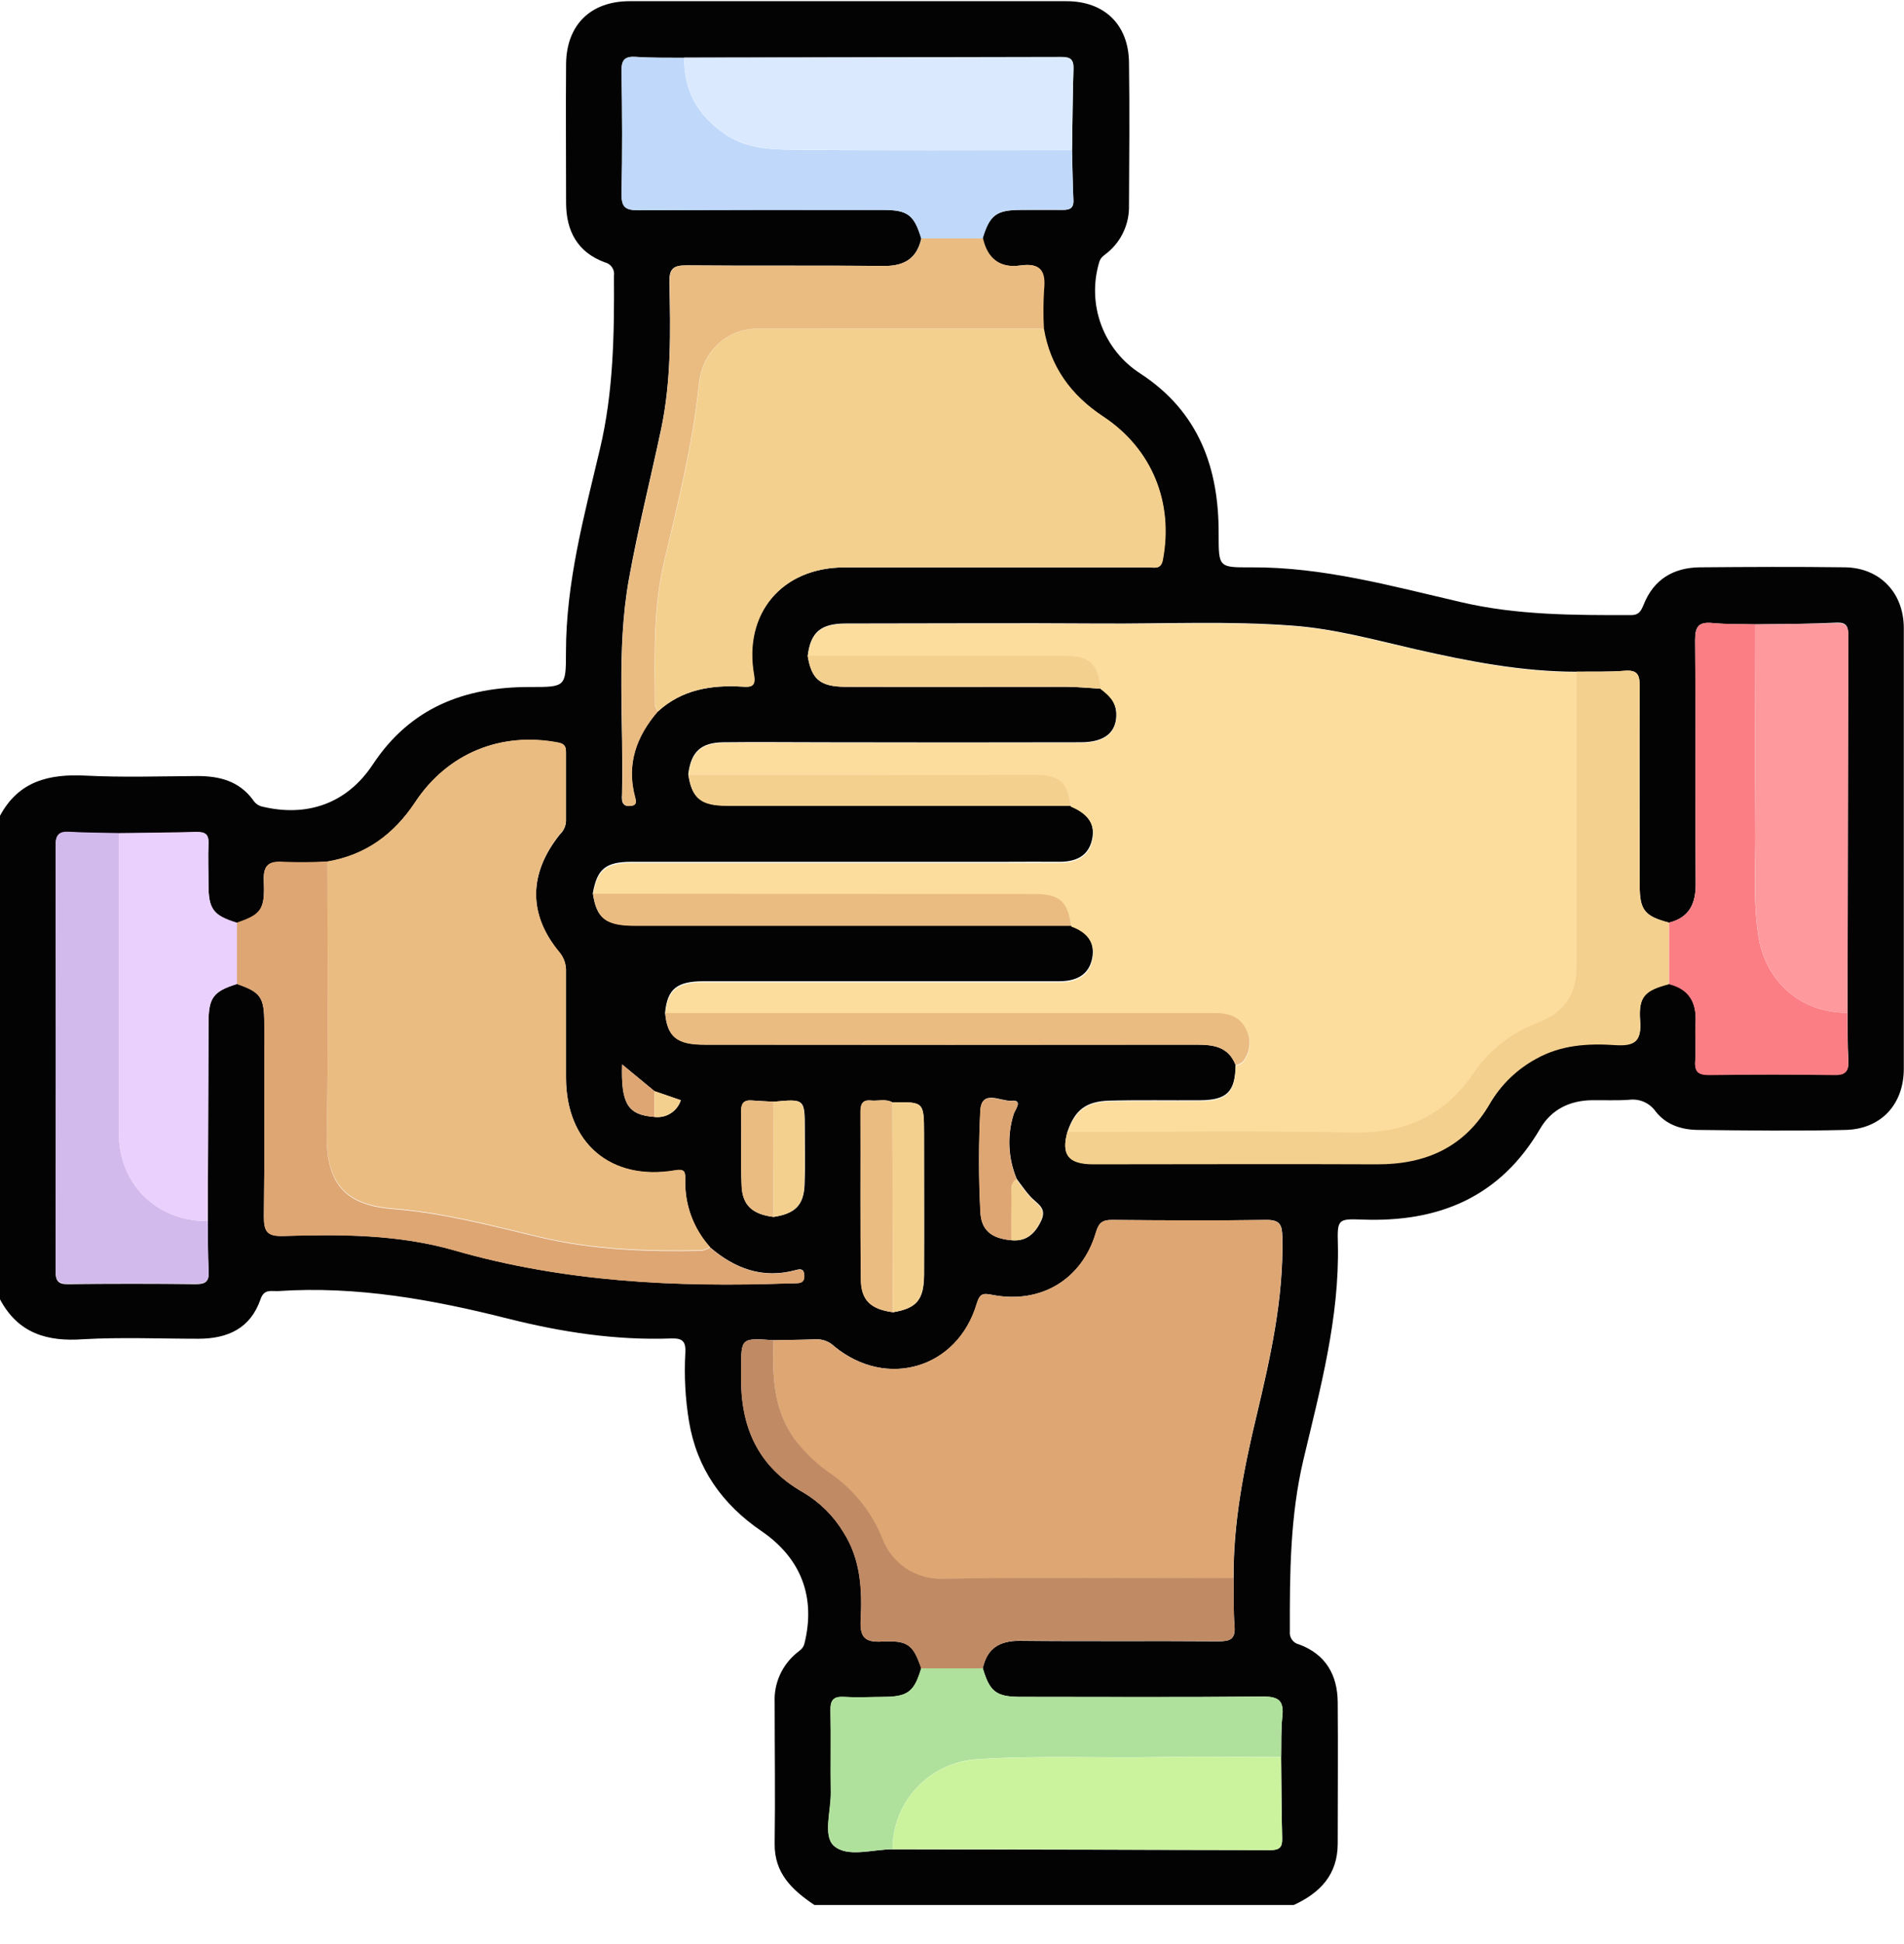 <svg width="48" height="49" viewBox="0 0 48 49" fill="none" xmlns="http://www.w3.org/2000/svg">
<g clip-path="url(#clip0_209_3188)">
<path d="M0 20.562C0.47 19.685 1.24 19.502 2.164 19.55C3.087 19.597 4.043 19.566 4.975 19.56C5.533 19.56 6.025 19.685 6.377 20.16C6.426 20.241 6.503 20.3 6.594 20.326C7.741 20.608 8.75 20.251 9.398 19.269C10.345 17.835 11.717 17.31 13.366 17.316C14.258 17.316 14.268 17.316 14.268 16.439C14.268 14.685 14.723 13.01 15.122 11.328C15.467 9.881 15.487 8.423 15.478 6.955C15.49 6.879 15.473 6.802 15.431 6.739C15.389 6.675 15.324 6.63 15.25 6.613C14.561 6.362 14.274 5.825 14.271 5.119C14.271 3.948 14.261 2.776 14.271 1.605C14.283 0.624 14.894 0.03 15.873 0.03C19.548 0.03 23.219 0.03 26.885 0.03C27.836 0.03 28.446 0.613 28.462 1.564C28.479 2.766 28.469 3.969 28.462 5.172C28.468 5.399 28.423 5.625 28.329 5.832C28.236 6.039 28.096 6.222 27.92 6.367C27.837 6.436 27.745 6.485 27.712 6.606C27.556 7.124 27.573 7.679 27.76 8.186C27.948 8.693 28.295 9.125 28.751 9.417C30.224 10.38 30.732 11.797 30.722 13.471C30.722 14.298 30.722 14.304 31.538 14.3C33.354 14.289 35.089 14.773 36.832 15.177C38.249 15.509 39.68 15.505 41.115 15.504C41.318 15.504 41.366 15.405 41.435 15.245C41.685 14.606 42.187 14.305 42.857 14.299C44.075 14.289 45.294 14.283 46.513 14.299C47.39 14.312 47.994 14.939 47.995 15.831C47.995 19.534 47.995 23.236 47.995 26.938C47.995 27.836 47.421 28.459 46.524 28.48C45.291 28.51 44.056 28.494 42.822 28.48C42.402 28.48 42.004 28.355 41.739 28.014C41.664 27.908 41.561 27.824 41.442 27.772C41.322 27.721 41.191 27.703 41.062 27.721C40.75 27.742 40.435 27.727 40.124 27.731C39.567 27.74 39.107 27.969 38.829 28.445C37.818 30.177 36.268 30.814 34.337 30.739C33.728 30.715 33.711 30.739 33.728 31.352C33.77 33.217 33.284 35.001 32.86 36.788C32.521 38.221 32.514 39.67 32.517 41.117C32.508 41.192 32.528 41.269 32.572 41.33C32.617 41.392 32.683 41.435 32.758 41.45C33.423 41.7 33.718 42.218 33.724 42.904C33.734 44.092 33.724 45.285 33.724 46.466C33.724 47.251 33.281 47.709 32.617 48.015H20.531C19.972 47.639 19.517 47.217 19.529 46.463C19.546 45.276 19.529 44.091 19.529 42.904C19.519 42.67 19.563 42.436 19.659 42.221C19.755 42.006 19.899 41.817 20.08 41.667C20.163 41.599 20.25 41.549 20.28 41.426C20.567 40.266 20.205 39.28 19.197 38.592C18.207 37.916 17.568 37.016 17.37 35.827C17.276 35.257 17.245 34.678 17.277 34.101C17.293 33.815 17.213 33.725 16.919 33.736C15.521 33.786 14.154 33.576 12.802 33.235C10.906 32.756 8.993 32.41 7.024 32.541C6.849 32.552 6.662 32.477 6.57 32.741C6.319 33.478 5.746 33.743 5.003 33.743C4.035 33.743 3.066 33.701 2.101 33.755C1.188 33.822 0.455 33.607 0 32.749V20.562ZM16.499 27.502L15.683 26.829C15.653 27.831 15.83 28.103 16.499 28.152C16.642 28.17 16.786 28.138 16.907 28.061C17.028 27.985 17.119 27.868 17.163 27.731L16.499 27.502ZM19.506 30.672C20.042 30.59 20.258 30.378 20.283 29.871C20.302 29.406 20.289 28.939 20.289 28.473C20.289 27.696 20.289 27.696 19.509 27.769C19.322 27.759 19.133 27.751 18.951 27.737C18.745 27.722 18.683 27.82 18.685 28.017C18.695 28.643 18.672 29.27 18.699 29.889C18.715 30.382 18.976 30.608 19.501 30.672H19.506ZM25.501 31.26C25.883 31.297 26.101 31.085 26.253 30.759C26.404 30.433 26.127 30.331 25.972 30.154C25.847 30.016 25.745 29.863 25.633 29.717C25.413 29.194 25.386 28.611 25.559 28.07C25.59 27.973 25.802 27.715 25.501 27.744C25.238 27.769 24.749 27.443 24.715 27.987C24.672 28.829 24.672 29.674 24.715 30.516C24.729 31.006 24.987 31.213 25.496 31.26H25.501ZM22.503 27.787C22.327 27.688 22.138 27.757 21.957 27.738C21.747 27.717 21.694 27.828 21.695 28.018C21.695 29.432 21.687 30.846 21.705 32.259C21.712 32.78 21.964 33.002 22.515 33.075C23.108 32.974 23.292 32.765 23.296 32.13C23.303 30.948 23.296 29.766 23.296 28.584C23.293 27.771 23.293 27.771 22.498 27.787H22.503ZM5.238 30.779C5.244 29.109 5.25 27.438 5.256 25.768C5.256 25.141 5.381 24.982 5.972 24.798C6.569 25.003 6.662 25.133 6.662 25.788C6.662 27.416 6.674 29.035 6.653 30.658C6.653 31.034 6.733 31.159 7.133 31.151C8.585 31.106 10.04 31.108 11.453 31.513C14.209 32.309 17.038 32.447 19.887 32.345C19.965 32.345 20.043 32.345 20.121 32.339C20.268 32.327 20.289 32.224 20.273 32.105C20.253 31.963 20.147 31.988 20.06 32.012C19.229 32.238 18.529 31.977 17.901 31.439C17.478 30.971 17.254 30.357 17.275 29.727C17.275 29.536 17.257 29.462 17.015 29.504C15.399 29.778 14.274 28.815 14.268 27.17C14.268 26.28 14.268 25.391 14.268 24.502C14.277 24.32 14.217 24.141 14.099 24.001C13.31 23.052 13.323 22.018 14.117 21.029C14.207 20.944 14.261 20.827 14.268 20.704C14.268 20.127 14.268 19.55 14.268 18.972C14.268 18.837 14.246 18.753 14.075 18.722C12.635 18.44 11.288 18.979 10.465 20.225C9.928 21.036 9.212 21.558 8.251 21.721C7.879 21.744 7.506 21.748 7.133 21.733C6.732 21.701 6.631 21.85 6.651 22.235C6.68 22.938 6.576 23.062 5.972 23.268C5.379 23.087 5.257 22.922 5.255 22.301C5.255 21.958 5.242 21.614 5.255 21.271C5.265 21.044 5.182 20.972 4.959 20.978C4.306 20.998 3.652 21.001 2.998 21.009C2.578 21.001 2.157 21.002 1.745 20.977C1.48 20.962 1.402 21.056 1.402 21.321C1.411 24.893 1.411 28.465 1.402 32.037C1.402 32.268 1.45 32.372 1.709 32.368C2.785 32.355 3.861 32.355 4.938 32.368C5.178 32.368 5.273 32.304 5.26 32.053C5.238 31.621 5.245 31.2 5.238 30.779ZM44.253 15.737C43.894 15.729 43.533 15.737 43.178 15.705C42.822 15.672 42.732 15.787 42.734 16.142C42.753 18.188 42.734 20.234 42.749 22.281C42.749 22.782 42.585 23.127 42.078 23.256C41.464 23.095 41.337 22.94 41.337 22.317C41.337 20.647 41.33 18.977 41.337 17.306C41.337 17.014 41.282 16.881 40.961 16.907C40.558 16.94 40.151 16.925 39.746 16.931C38.368 16.931 37.022 16.668 35.682 16.363C34.666 16.129 33.656 15.851 32.61 15.771C30.988 15.646 29.365 15.726 27.742 15.715C25.605 15.7 23.466 15.715 21.329 15.715C20.686 15.715 20.434 15.938 20.362 16.532C20.457 17.118 20.675 17.308 21.308 17.311C23.161 17.317 25.014 17.311 26.867 17.311C27.161 17.311 27.455 17.342 27.744 17.358C27.948 17.51 28.119 17.675 28.14 17.957C28.167 18.444 27.865 18.709 27.249 18.709C25.099 18.714 22.949 18.714 20.799 18.709C19.942 18.709 19.085 18.699 18.228 18.709C17.658 18.718 17.419 18.96 17.351 19.516C17.439 20.112 17.664 20.303 18.337 20.304C21.218 20.304 24.099 20.304 26.982 20.304C27.358 20.461 27.628 20.712 27.532 21.156C27.435 21.599 27.098 21.726 26.682 21.721C26.266 21.716 25.84 21.721 25.421 21.721C22.258 21.721 19.094 21.721 15.93 21.721C15.262 21.721 15.053 21.904 14.945 22.515C15.038 23.142 15.266 23.328 16.009 23.328C19.673 23.328 23.336 23.328 26.998 23.328C27.381 23.465 27.612 23.727 27.536 24.142C27.455 24.581 27.122 24.732 26.705 24.732H24.932C22.533 24.732 20.134 24.732 17.736 24.732C17.059 24.732 16.824 24.932 16.767 25.523C16.82 26.129 17.063 26.328 17.779 26.329C21.901 26.329 26.024 26.329 30.147 26.329C30.578 26.329 30.963 26.37 31.149 26.839C31.141 27.514 30.935 27.727 30.258 27.732C29.496 27.738 28.736 27.722 27.974 27.742C27.377 27.757 27.097 27.978 26.912 28.523C26.751 29.095 26.928 29.332 27.538 29.333C29.929 29.333 32.318 29.333 34.708 29.333C35.944 29.333 36.925 28.906 37.562 27.802C37.84 27.328 38.243 26.938 38.726 26.675C39.353 26.322 40.041 26.283 40.731 26.329C41.202 26.36 41.387 26.243 41.349 25.731C41.301 25.113 41.465 24.952 42.078 24.794C42.579 24.92 42.774 25.262 42.747 25.765C42.728 26.091 42.759 26.419 42.738 26.745C42.72 27.019 42.829 27.088 43.087 27.086C44.147 27.073 45.205 27.073 46.262 27.086C46.539 27.086 46.609 26.983 46.597 26.729C46.575 26.325 46.582 25.919 46.577 25.516C46.582 22.342 46.588 19.171 46.594 16.002C46.594 15.791 46.55 15.687 46.312 15.693C45.626 15.727 44.939 15.729 44.253 15.737ZM17.251 1.455C16.846 1.455 16.44 1.461 16.037 1.433C15.745 1.413 15.661 1.512 15.67 1.8C15.687 2.829 15.691 3.858 15.67 4.886C15.67 5.219 15.766 5.298 16.088 5.297C18.145 5.283 20.203 5.288 22.26 5.29C22.886 5.29 23.045 5.415 23.226 6.01C23.112 6.517 22.797 6.709 22.28 6.704C20.625 6.685 18.97 6.704 17.315 6.688C16.965 6.688 16.867 6.772 16.875 7.126C16.902 8.358 16.924 9.594 16.667 10.811C16.399 12.076 16.081 13.332 15.853 14.603C15.532 16.398 15.727 18.217 15.68 20.025C15.676 20.071 15.676 20.118 15.68 20.165C15.7 20.313 15.805 20.328 15.921 20.309C16.063 20.286 16.03 20.184 16.007 20.092C15.784 19.263 16.039 18.56 16.579 17.934C17.191 17.38 17.929 17.262 18.709 17.307C18.922 17.321 19.055 17.315 19.001 17.011C18.728 15.464 19.706 14.306 21.28 14.302C23.059 14.302 24.838 14.302 26.619 14.302C27.399 14.302 28.18 14.302 28.96 14.302C29.099 14.302 29.26 14.362 29.307 14.112C29.583 12.674 29.04 11.316 27.804 10.5C26.991 9.963 26.469 9.247 26.306 8.284C26.288 7.958 26.288 7.631 26.306 7.304C26.357 6.834 26.224 6.616 25.711 6.692C25.199 6.767 24.88 6.517 24.768 6.01C24.952 5.417 25.118 5.292 25.743 5.292C26.086 5.292 26.429 5.292 26.773 5.292C26.957 5.292 27.072 5.263 27.061 5.042C27.041 4.622 27.037 4.202 27.026 3.789C27.036 3.102 27.041 2.417 27.062 1.731C27.068 1.501 26.981 1.442 26.761 1.443C23.592 1.447 20.421 1.451 17.251 1.453V1.455ZM24.776 42.048C24.886 41.538 25.205 41.352 25.721 41.357C27.388 41.375 29.054 41.357 30.722 41.37C31.014 41.37 31.148 41.312 31.123 40.994C31.091 40.59 31.105 40.184 31.099 39.78C31.09 38.402 31.349 37.052 31.671 35.712C32.025 34.225 32.363 32.733 32.329 31.185C32.323 30.88 32.275 30.742 31.924 30.748C30.629 30.768 29.332 30.761 28.041 30.748C27.801 30.748 27.705 30.808 27.631 31.06C27.285 32.246 26.246 32.871 25.027 32.639C24.789 32.593 24.707 32.588 24.624 32.863C24.138 34.492 22.356 35.019 21.037 33.938C20.977 33.879 20.905 33.833 20.827 33.801C20.749 33.77 20.665 33.755 20.581 33.756C20.223 33.771 19.863 33.772 19.505 33.78C18.683 33.721 18.683 33.721 18.687 34.51C18.687 34.572 18.687 34.636 18.687 34.697C18.666 35.96 19.109 36.968 20.251 37.615C20.669 37.862 21.019 38.21 21.269 38.626C21.701 39.306 21.739 40.068 21.7 40.834C21.678 41.257 21.797 41.4 22.236 41.376C22.894 41.34 23.024 41.459 23.227 42.05C23.05 42.645 22.886 42.769 22.264 42.772C21.936 42.772 21.608 42.788 21.282 42.772C21.013 42.755 20.933 42.854 20.939 43.117C20.954 43.803 20.939 44.488 20.947 45.173C20.956 45.638 20.744 46.273 21.024 46.524C21.365 46.828 21.999 46.612 22.505 46.612C25.679 46.617 28.853 46.623 32.027 46.631C32.248 46.631 32.33 46.567 32.324 46.34C32.306 45.656 32.305 44.972 32.298 44.286C32.305 43.946 32.291 43.601 32.328 43.263C32.369 42.887 32.248 42.762 31.851 42.762C29.813 42.782 27.774 42.772 25.735 42.77C25.116 42.772 24.952 42.646 24.776 42.05V42.048Z" fill="#040303"/>
<path d="M17.359 19.53C17.425 18.968 17.664 18.732 18.236 18.723C19.093 18.709 19.95 18.723 20.806 18.723C22.956 18.723 25.106 18.723 27.256 18.723C27.873 18.723 28.175 18.452 28.147 17.971C28.131 17.689 27.955 17.524 27.751 17.372C27.7 16.762 27.472 16.544 26.867 16.543C24.695 16.543 22.527 16.543 20.364 16.543C20.437 15.949 20.689 15.727 21.331 15.726C23.469 15.726 25.608 15.713 27.745 15.726C29.367 15.737 30.991 15.658 32.612 15.782C33.658 15.863 34.668 16.141 35.684 16.374C37.025 16.679 38.367 16.946 39.749 16.942C39.749 19.411 39.749 21.879 39.749 24.347C39.749 25.074 39.454 25.52 38.783 25.787C38.122 26.03 37.553 26.472 37.154 27.053C36.432 28.127 35.431 28.579 34.131 28.557C31.727 28.512 29.32 28.543 26.914 28.543C27.105 27.998 27.379 27.777 27.977 27.762C28.738 27.742 29.499 27.762 30.261 27.752C30.937 27.752 31.144 27.534 31.151 26.859C31.198 26.855 31.244 26.84 31.283 26.814C31.323 26.789 31.356 26.754 31.38 26.714C31.452 26.603 31.494 26.475 31.502 26.343C31.509 26.212 31.482 26.08 31.422 25.962C31.252 25.617 30.953 25.55 30.6 25.55C25.992 25.55 21.383 25.55 16.773 25.55C16.83 24.958 17.065 24.759 17.742 24.758C20.141 24.758 22.54 24.758 24.939 24.758H26.714C27.131 24.758 27.465 24.608 27.544 24.168C27.621 23.753 27.39 23.491 27.007 23.355C26.927 22.742 26.715 22.553 26.091 22.552L14.954 22.543C15.056 21.931 15.271 21.75 15.939 21.748C19.103 21.748 22.267 21.748 25.43 21.748C25.849 21.748 26.27 21.748 26.691 21.748C27.112 21.748 27.443 21.623 27.541 21.183C27.638 20.744 27.372 20.488 26.991 20.331C26.938 19.758 26.712 19.55 26.114 19.55C23.195 19.535 20.277 19.529 17.359 19.53Z" fill="#FCDD9D"/>
<path d="M19.5 33.781C19.858 33.774 20.218 33.773 20.576 33.757C20.66 33.756 20.744 33.772 20.822 33.803C20.9 33.834 20.972 33.88 21.032 33.939C22.351 35.02 24.133 34.493 24.619 32.864C24.701 32.59 24.784 32.595 25.022 32.64C26.241 32.873 27.277 32.248 27.626 31.061C27.7 30.811 27.796 30.747 28.035 30.749C29.332 30.758 30.629 30.766 31.919 30.749C32.27 30.749 32.318 30.881 32.324 31.186C32.358 32.734 32.02 34.226 31.666 35.713C31.348 37.054 31.085 38.398 31.094 39.781C28.642 39.781 26.19 39.761 23.738 39.799C23.419 39.806 23.105 39.716 22.84 39.539C22.574 39.363 22.368 39.109 22.251 38.813C21.995 38.159 21.554 37.593 20.983 37.184C20.621 36.941 20.301 36.641 20.036 36.294C19.486 35.524 19.472 34.661 19.5 33.781Z" fill="#DEA673"/>
<path d="M26.318 8.283C26.481 9.249 27.002 9.962 27.815 10.499C29.049 11.315 29.591 12.673 29.318 14.111C29.271 14.362 29.11 14.299 28.971 14.3C28.191 14.3 27.41 14.3 26.63 14.3C24.849 14.3 23.07 14.3 21.291 14.3C19.718 14.3 18.739 15.463 19.012 17.01C19.066 17.314 18.933 17.32 18.72 17.306C17.935 17.256 17.197 17.374 16.59 17.932C16.564 17.878 16.514 17.825 16.514 17.77C16.508 16.557 16.464 15.347 16.748 14.146C17.099 12.668 17.472 11.191 17.625 9.675C17.707 8.879 18.313 8.283 19.104 8.282C21.508 8.281 23.912 8.281 26.318 8.283Z" fill="#F4D08F"/>
<path d="M8.253 21.712C9.217 21.549 9.929 21.027 10.466 20.216C11.29 18.976 12.636 18.437 14.076 18.713C14.248 18.747 14.269 18.831 14.269 18.963C14.269 19.541 14.269 20.119 14.269 20.695C14.262 20.819 14.208 20.935 14.118 21.021C13.324 22.009 13.312 23.043 14.1 23.992C14.218 24.132 14.278 24.311 14.269 24.494C14.269 25.381 14.269 26.271 14.269 27.161C14.269 28.806 15.396 29.77 17.016 29.495C17.258 29.454 17.281 29.528 17.276 29.718C17.255 30.349 17.48 30.962 17.902 31.431C17.838 31.469 17.768 31.497 17.694 31.512C16.323 31.541 14.967 31.496 13.617 31.177C12.398 30.888 11.185 30.561 9.921 30.462C8.769 30.373 8.215 29.885 8.239 28.583C8.279 26.303 8.251 24.008 8.253 21.712Z" fill="#EABC82"/>
<path d="M26.91 28.53C29.316 28.53 31.723 28.499 34.127 28.544C35.428 28.568 36.428 28.116 37.15 27.041C37.549 26.46 38.118 26.017 38.779 25.774C39.45 25.507 39.745 25.061 39.745 24.334C39.745 21.866 39.745 19.398 39.745 16.93C40.15 16.924 40.557 16.939 40.96 16.906C41.285 16.88 41.342 17.013 41.336 17.305C41.324 18.975 41.328 20.645 41.336 22.316C41.336 22.942 41.461 23.094 42.077 23.255V24.808C41.464 24.966 41.3 25.126 41.347 25.745C41.386 26.256 41.201 26.372 40.73 26.343C40.042 26.296 39.352 26.335 38.725 26.689C38.242 26.951 37.839 27.341 37.561 27.816C36.923 28.92 35.942 29.352 34.707 29.347C32.317 29.336 29.927 29.347 27.537 29.347C26.927 29.34 26.75 29.103 26.91 28.53Z" fill="#F4D08F"/>
<path d="M26.318 8.283C23.911 8.283 21.505 8.283 19.099 8.283C18.308 8.283 17.702 8.88 17.62 9.676C17.465 11.192 17.092 12.669 16.743 14.147C16.459 15.348 16.503 16.558 16.509 17.771C16.509 17.826 16.559 17.88 16.585 17.933C16.046 18.56 15.79 19.263 16.013 20.092C16.037 20.177 16.069 20.286 15.928 20.309C15.811 20.328 15.706 20.309 15.686 20.165C15.682 20.118 15.682 20.071 15.686 20.025C15.729 18.217 15.538 16.391 15.859 14.603C16.087 13.332 16.405 12.076 16.673 10.811C16.924 9.594 16.909 8.358 16.881 7.126C16.874 6.772 16.971 6.684 17.321 6.688C18.976 6.708 20.631 6.688 22.286 6.704C22.803 6.704 23.118 6.517 23.232 6.01H24.783C24.895 6.517 25.213 6.762 25.726 6.692C26.24 6.621 26.372 6.834 26.322 7.304C26.302 7.63 26.3 7.957 26.318 8.283Z" fill="#EABC82"/>
<path d="M8.253 21.712C8.253 24.007 8.279 26.303 8.238 28.597C8.214 29.9 8.768 30.388 9.92 30.476C11.184 30.575 12.397 30.902 13.616 31.19C14.966 31.51 16.322 31.555 17.693 31.526C17.767 31.511 17.837 31.483 17.901 31.445C18.527 31.982 19.229 32.242 20.06 32.017C20.148 31.993 20.253 31.968 20.273 32.11C20.289 32.229 20.273 32.331 20.121 32.344C20.044 32.352 19.965 32.344 19.887 32.35C17.038 32.452 14.215 32.314 11.453 31.518C10.04 31.112 8.585 31.111 7.133 31.156C6.733 31.169 6.648 31.042 6.653 30.663C6.674 29.04 6.663 27.416 6.662 25.793C6.662 25.137 6.569 25.009 5.972 24.803C5.972 24.287 5.972 23.771 5.972 23.254C6.576 23.048 6.68 22.924 6.652 22.221C6.636 21.845 6.732 21.691 7.133 21.72C7.506 21.736 7.88 21.733 8.253 21.712Z" fill="#DEA673"/>
<path d="M22.5 46.608C21.999 46.608 21.36 46.825 21.02 46.52C20.739 46.27 20.951 45.635 20.942 45.17C20.93 44.484 20.949 43.799 20.934 43.114C20.928 42.851 21.008 42.752 21.278 42.768C21.603 42.789 21.932 42.774 22.259 42.768C22.885 42.768 23.045 42.643 23.222 42.046H24.776C24.952 42.643 25.116 42.768 25.735 42.769C27.774 42.769 29.813 42.781 31.851 42.761C32.248 42.761 32.369 42.874 32.328 43.262C32.291 43.6 32.305 43.944 32.298 44.285C31.296 44.285 30.301 44.265 29.302 44.285C27.715 44.32 26.129 44.233 24.541 44.349C23.982 44.406 23.463 44.669 23.086 45.086C22.709 45.503 22.5 46.046 22.5 46.608Z" fill="#B0E19C"/>
<path d="M24.775 6.009H23.224C23.044 5.417 22.881 5.292 22.258 5.292C20.201 5.292 18.144 5.292 16.087 5.3C15.765 5.3 15.662 5.222 15.668 4.889C15.691 3.86 15.687 2.832 15.668 1.803C15.668 1.515 15.743 1.416 16.035 1.436C16.439 1.463 16.845 1.452 17.249 1.457C17.237 2.287 17.59 2.908 18.273 3.378C18.794 3.735 19.387 3.767 19.966 3.774C22.319 3.799 24.671 3.784 27.024 3.784C27.036 4.203 27.039 4.623 27.059 5.037C27.071 5.26 26.955 5.293 26.771 5.287C26.428 5.278 26.085 5.287 25.741 5.287C25.117 5.292 24.952 5.417 24.775 6.009Z" fill="#C0D9FB"/>
<path d="M42.078 24.808V23.254C42.579 23.129 42.753 22.786 42.749 22.28C42.735 20.234 42.749 18.188 42.734 16.141C42.734 15.786 42.827 15.668 43.178 15.703C43.529 15.738 43.894 15.727 44.253 15.736C44.253 17.451 44.236 19.168 44.253 20.883C44.263 21.784 44.186 22.684 44.328 23.586C44.51 24.739 45.386 25.527 46.574 25.528C46.574 25.932 46.574 26.338 46.594 26.741C46.607 26.992 46.537 27.102 46.26 27.098C45.202 27.084 44.144 27.084 43.085 27.098C42.827 27.098 42.718 27.032 42.735 26.757C42.757 26.432 42.725 26.103 42.744 25.778C42.774 25.275 42.585 24.937 42.078 24.808Z" fill="#FB7E84"/>
<path d="M5.238 30.779C5.238 31.2 5.238 31.621 5.26 32.041C5.273 32.291 5.178 32.358 4.938 32.355C3.862 32.345 2.785 32.345 1.709 32.355C1.45 32.355 1.402 32.255 1.402 32.025C1.409 28.453 1.409 24.881 1.402 21.309C1.402 21.043 1.48 20.949 1.745 20.964C2.164 20.989 2.585 20.988 2.998 20.997C2.998 23.518 2.998 26.041 2.998 28.563C2.999 29.848 3.944 30.781 5.238 30.779Z" fill="#D3BAEC"/>
<path d="M5.238 30.779C3.944 30.779 2.999 29.847 2.999 28.563C2.999 26.041 2.999 23.519 2.999 20.997C3.653 20.988 4.307 20.986 4.96 20.966C5.183 20.966 5.266 21.032 5.256 21.259C5.239 21.602 5.256 21.945 5.256 22.289C5.256 22.915 5.381 23.074 5.974 23.256C5.974 23.772 5.974 24.288 5.974 24.804C5.38 24.988 5.259 25.15 5.257 25.774C5.25 27.443 5.244 29.111 5.238 30.779Z" fill="#E9D0FD"/>
<path d="M24.776 42.05H23.222C23.019 41.459 22.889 41.34 22.231 41.376C21.792 41.4 21.673 41.257 21.695 40.834C21.734 40.068 21.695 39.306 21.264 38.626C21.013 38.21 20.664 37.863 20.246 37.616C19.104 36.97 18.662 35.961 18.682 34.698C18.682 34.636 18.682 34.573 18.682 34.511C18.682 33.722 18.682 33.722 19.5 33.781C19.472 34.658 19.486 35.524 20.041 36.287C20.306 36.633 20.626 36.934 20.988 37.176C21.559 37.585 22 38.151 22.256 38.805C22.373 39.102 22.579 39.355 22.845 39.532C23.111 39.708 23.424 39.799 23.743 39.791C26.195 39.754 28.647 39.775 31.099 39.774C31.105 40.178 31.091 40.584 31.123 40.988C31.148 41.311 31.014 41.371 30.722 41.364C29.054 41.352 27.388 41.364 25.721 41.351C25.205 41.355 24.886 41.54 24.776 42.05Z" fill="#C08A64"/>
<path d="M27.026 3.78C24.673 3.78 22.32 3.795 19.967 3.77C19.388 3.764 18.796 3.731 18.274 3.374C17.592 2.904 17.238 2.283 17.251 1.453C20.425 1.448 23.595 1.442 26.761 1.434C26.981 1.434 27.068 1.492 27.062 1.723C27.041 2.41 27.036 3.093 27.026 3.78Z" fill="#DAE9FE"/>
<path d="M46.577 25.53C45.389 25.53 44.512 24.74 44.33 23.588C44.189 22.686 44.265 21.785 44.255 20.884C44.236 19.169 44.255 17.453 44.255 15.737C44.942 15.729 45.633 15.727 46.315 15.707C46.553 15.707 46.598 15.805 46.597 16.015C46.586 19.187 46.579 22.358 46.577 25.53Z" fill="#FE999E"/>
<path d="M22.5 46.608C22.501 46.047 22.71 45.505 23.086 45.089C23.463 44.672 23.98 44.41 24.539 44.353C26.129 44.236 27.715 44.324 29.3 44.289C30.302 44.267 31.297 44.289 32.295 44.289C32.303 44.974 32.304 45.658 32.322 46.343C32.328 46.569 32.245 46.634 32.025 46.633C28.851 46.619 25.676 46.611 22.5 46.608Z" fill="#CBF39E"/>
<path d="M16.77 25.533C21.379 25.533 25.988 25.533 30.596 25.533C30.95 25.533 31.248 25.601 31.418 25.946C31.478 26.064 31.505 26.195 31.498 26.327C31.49 26.459 31.448 26.587 31.376 26.697C31.352 26.738 31.319 26.773 31.279 26.798C31.24 26.823 31.195 26.839 31.148 26.843C30.966 26.374 30.58 26.331 30.145 26.333C26.023 26.338 21.901 26.338 17.778 26.333C17.065 26.34 16.822 26.139 16.77 25.533Z" fill="#EABC82"/>
<path d="M14.95 22.526L26.087 22.534C26.714 22.534 26.923 22.725 27.003 23.337C23.341 23.337 19.678 23.337 16.014 23.337C15.271 23.334 15.043 23.157 14.95 22.526Z" fill="#EABC82"/>
<path d="M17.358 19.53C20.277 19.53 23.195 19.53 26.112 19.53C26.709 19.53 26.934 19.738 26.989 20.311C24.108 20.311 21.226 20.311 18.345 20.311C17.672 20.317 17.446 20.126 17.358 19.53Z" fill="#F4D08F"/>
<path d="M20.363 16.529C22.535 16.529 24.702 16.529 26.865 16.529C27.471 16.529 27.698 16.748 27.75 17.359C27.457 17.342 27.162 17.311 26.873 17.311C25.02 17.311 23.167 17.311 21.314 17.311C20.672 17.306 20.458 17.116 20.363 16.529Z" fill="#F4D08F"/>
<path d="M22.51 33.075C21.959 33.002 21.707 32.78 21.7 32.259C21.682 30.846 21.7 29.432 21.69 28.018C21.69 27.827 21.742 27.717 21.952 27.738C22.133 27.757 22.328 27.688 22.498 27.787L22.51 33.075Z" fill="#EABC82"/>
<path d="M22.51 33.075L22.498 27.787C23.293 27.771 23.293 27.771 23.293 28.584C23.293 29.766 23.293 30.948 23.293 32.13C23.287 32.765 23.103 32.98 22.51 33.075Z" fill="#F4D08F"/>
<path d="M25.496 31.26C24.987 31.213 24.729 31.01 24.712 30.522C24.668 29.68 24.668 28.835 24.712 27.993C24.748 27.449 25.234 27.775 25.497 27.75C25.798 27.721 25.586 27.979 25.555 28.077C25.383 28.617 25.409 29.201 25.629 29.723C25.461 29.825 25.503 29.991 25.503 30.142C25.492 30.515 25.496 30.887 25.496 31.26Z" fill="#DEA673"/>
<path d="M19.501 30.672C18.976 30.608 18.715 30.382 18.694 29.889C18.667 29.262 18.694 28.636 18.68 28.017C18.68 27.82 18.741 27.722 18.946 27.737C19.131 27.751 19.322 27.759 19.503 27.769C19.503 28.738 19.502 29.705 19.501 30.672Z" fill="#EABC82"/>
<path d="M19.501 30.672C19.501 29.704 19.501 28.737 19.501 27.769C20.281 27.696 20.281 27.696 20.281 28.473C20.281 28.939 20.294 29.406 20.275 29.871C20.258 30.378 20.037 30.59 19.501 30.672Z" fill="#F4D08F"/>
<path d="M25.496 31.26C25.496 30.884 25.496 30.509 25.496 30.142C25.496 29.991 25.458 29.825 25.621 29.723C25.734 29.87 25.839 30.023 25.961 30.16C26.116 30.337 26.392 30.448 26.241 30.765C26.091 31.082 25.878 31.297 25.496 31.26Z" fill="#F4D08F"/>
<path d="M16.499 28.152C15.83 28.103 15.653 27.826 15.683 26.829L16.499 27.502V28.152Z" fill="#DEA673"/>
<path d="M16.499 28.152V27.502L17.163 27.731C17.119 27.868 17.029 27.984 16.907 28.061C16.786 28.138 16.642 28.17 16.499 28.152Z" fill="#F4D08F"/>
</g>
<defs>
<clipPath id="clip0_209_3188">
<rect width="48" height="48" fill="white" transform="translate(0 0.03)"/>
</clipPath>
</defs>
</svg>
